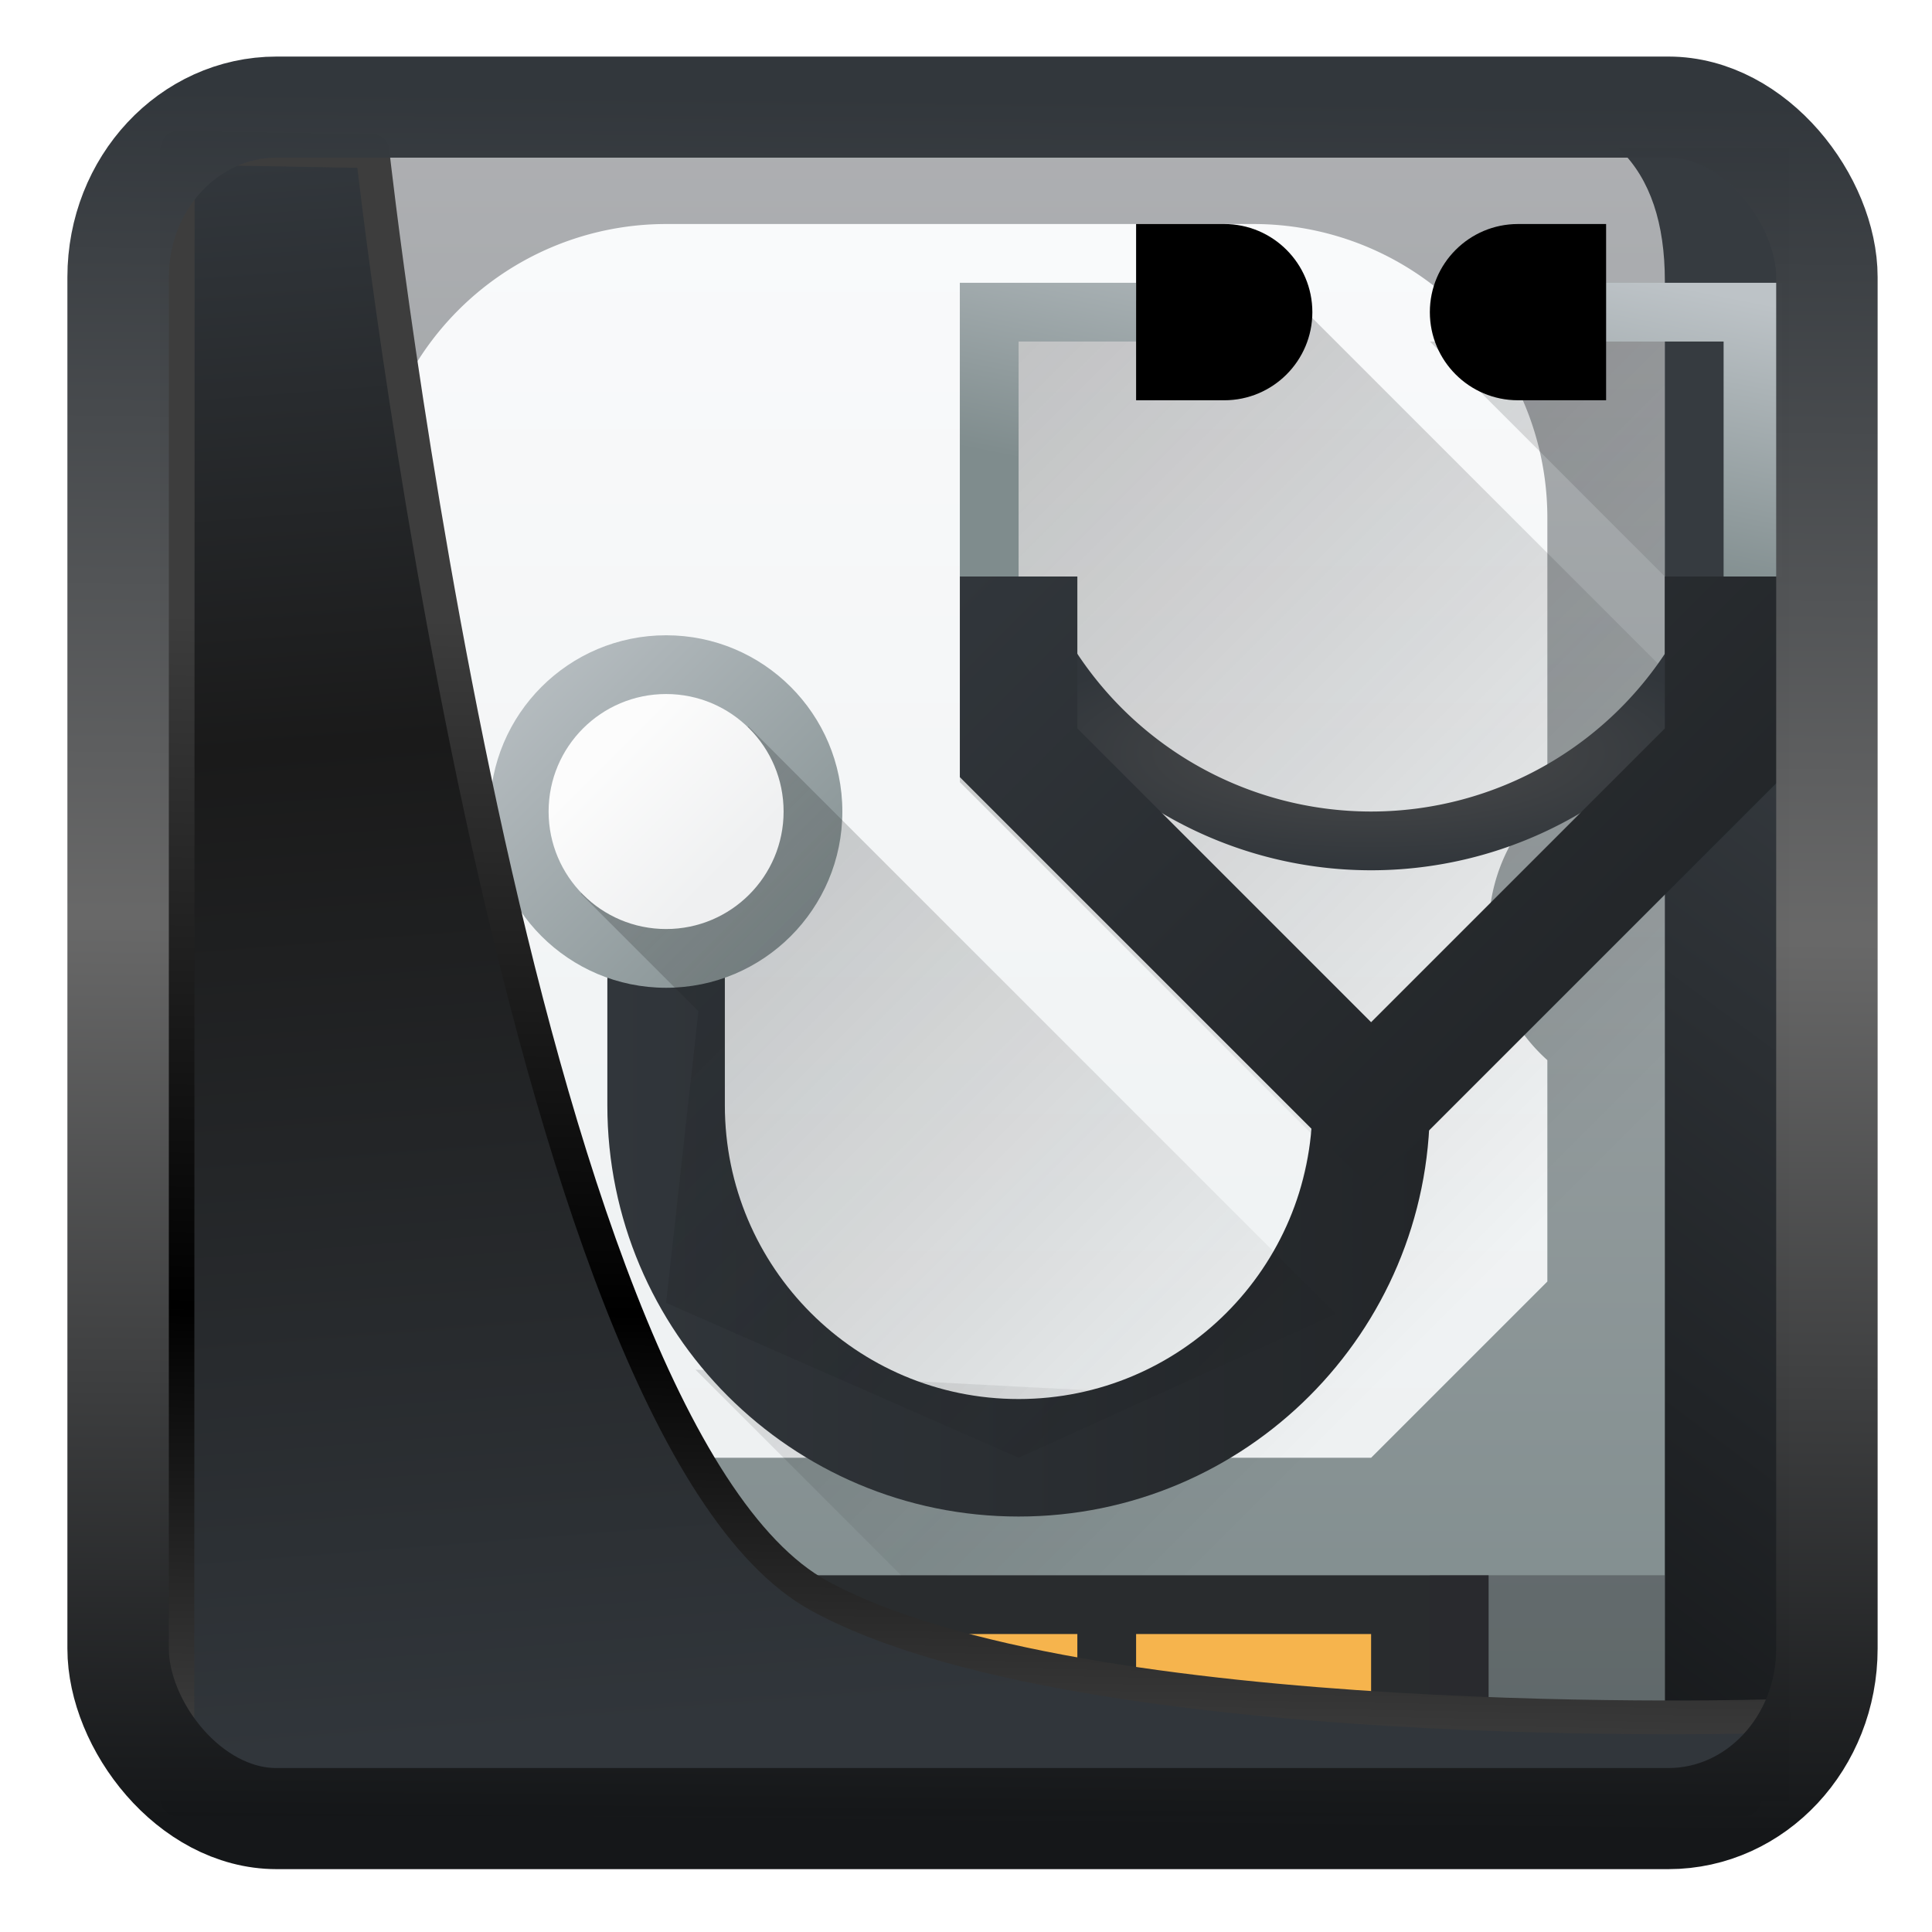 <?xml version="1.0" encoding="UTF-8" standalone="no"?>
<!-- Created with Inkscape (http://www.inkscape.org/) -->

<svg
   width="22"
   height="22"
   version="1.1"
   viewBox="0 0 22 22"
   id="svg22"
   sodipodi:docname="preferences-smart-status.svg"
   inkscape:version="1.1.2 (0a00cf5339, 2022-02-04)"
   xmlns:inkscape="http://www.inkscape.org/namespaces/inkscape"
   xmlns:sodipodi="http://sodipodi.sourceforge.net/DTD/sodipodi-0.dtd"
   xmlns:xlink="http://www.w3.org/1999/xlink"
   xmlns="http://www.w3.org/2000/svg"
   xmlns:svg="http://www.w3.org/2000/svg">
  <sodipodi:namedview
     id="namedview24"
     pagecolor="#ffffff"
     bordercolor="#666666"
     borderopacity="1.0"
     inkscape:showpageshadow="2"
     inkscape:pageopacity="0.0"
     inkscape:pagecheckerboard="0"
     inkscape:deskcolor="#d1d1d1"
     showgrid="false"
     inkscape:zoom="25.62"
     inkscape:cx="-2.0296643"
     inkscape:cy="16.783763"
     inkscape:window-width="3440"
     inkscape:window-height="1356"
     inkscape:window-x="0"
     inkscape:window-y="0"
     inkscape:window-maximized="1"
     inkscape:current-layer="svg22"
     inkscape:pageshadow="2" />
  <defs
     id="defs12">
    <linearGradient
       inkscape:collect="always"
       id="linearGradient917">
      <stop
         style="stop-color:#000000;stop-opacity:0.996"
         offset="0"
         id="stop913" />
      <stop
         style="stop-color:#353a3f;stop-opacity:0.996"
         offset="1"
         id="stop915" />
    </linearGradient>
    <linearGradient
       id="linearGradient1005-3-3"
       x1="5.253"
       x2="9.382"
       y1="15.383"
       y2="2.942"
       gradientTransform="matrix(1,0,0,1,1.632,-0.617)"
       gradientUnits="userSpaceOnUse">
      <stop
         stop-color="#fa8200"
         offset="0"
         id="stop2" />
      <stop
         stop-color="#ff9600"
         offset=".37"
         id="stop4" />
      <stop
         stop-color="#ffb400"
         offset="1"
         id="stop6" />
    </linearGradient>
    <filter
       id="filter4014"
       x="-0.062"
       y="-0.058"
       width="1.125"
       height="1.115"
       color-interpolation-filters="sRGB">
      <feGaussianBlur
         stdDeviation="1.094"
         id="feGaussianBlur9" />
    </filter>
    <linearGradient
       inkscape:collect="always"
       xlink:href="#linearGradient3487"
       id="linearGradient3403"
       gradientUnits="userSpaceOnUse"
       x1="6.949"
       y1="4.555"
       x2="11.215"
       y2="59.052" />
    <linearGradient
       id="linearGradient3487">
      <stop
         style="stop-color:#32373c;stop-opacity:1"
         offset="0"
         id="stop3481" />
      <stop
         id="stop3483"
         offset="0.368"
         style="stop-color:#1a1a1a;stop-opacity:1" />
      <stop
         style="stop-color:#31363b;stop-opacity:1"
         offset="1"
         id="stop3485" />
    </linearGradient>
    <linearGradient
       inkscape:collect="always"
       xlink:href="#linearGradient20604"
       id="linearGradient20558"
       gradientUnits="userSpaceOnUse"
       x1="25.802"
       y1="20.374"
       x2="25.111"
       y2="58.913" />
    <linearGradient
       id="linearGradient20604">
      <stop
         id="stop20598"
         offset="0"
         style="stop-color:#3d3d3d;stop-opacity:1" />
      <stop
         style="stop-color:#000000;stop-opacity:1"
         offset="0.618"
         id="stop20600" />
      <stop
         id="stop20602"
         offset="1"
         style="stop-color:#3d3d3d;stop-opacity:1" />
    </linearGradient>
    <filter
       inkscape:collect="always"
       style="color-interpolation-filters:sRGB"
       id="filter20720"
       x="-0.017"
       y="-0.016"
       width="1.034"
       height="1.033">
      <feGaussianBlur
         inkscape:collect="always"
         stdDeviation="0.147"
         id="feGaussianBlur20722" />
    </filter>
    <linearGradient
       gradientTransform="translate(0.361,-0.13)"
       xlink:href="#linearGradient4555"
       id="linearGradient4557"
       x1="43.5"
       y1="64.012"
       x2="44.142"
       y2="0.306"
       gradientUnits="userSpaceOnUse" />
    <linearGradient
       id="linearGradient4555">
      <stop
         style="stop-color:#141618;stop-opacity:1"
         offset="0"
         id="stop4551" />
      <stop
         id="stop4559"
         offset="0.518"
         style="stop-color:#686868;stop-opacity:1" />
      <stop
         style="stop-color:#31363b;stop-opacity:1"
         offset="1"
         id="stop4553" />
    </linearGradient>
    <filter
       style="color-interpolation-filters:sRGB"
       id="filter4601"
       x="-0.03"
       width="1.06"
       y="-0.03"
       height="1.06">
      <feGaussianBlur
         stdDeviation="0.015"
         id="feGaussianBlur4603" />
    </filter>
    <linearGradient
       inkscape:collect="always"
       xlink:href="#linearGradient917"
       id="linearGradient919"
       x1="7.401"
       y1="41.743"
       x2="33.063"
       y2="7.107"
       gradientUnits="userSpaceOnUse"
       gradientTransform="matrix(0.441,0,0,0.441,0.423,0.354)" />
    <linearGradient
       id="k"
       x1="388.423"
       x2="388.423"
       y1="557.798"
       y2="505.798"
       gradientTransform="matrix(0.587,0,0,0.538,-228.988,-270.353)"
       gradientUnits="userSpaceOnUse">
      <stop
         stop-color="#7f8c8d"
         offset="0"
         id="stop32" />
      <stop
         stop-color="#afb0b3"
         offset="1"
         id="stop34" />
    </linearGradient>
    <linearGradient
       id="l"
       x1="-422.447"
       x2="-411.447"
       y1="-504.204"
       y2="-493.204"
       gradientUnits="userSpaceOnUse"
       xlink:href="#j" />
    <linearGradient
       id="j">
      <stop
         stop-color="#292c2f"
         offset="0"
         id="stop27" />
      <stop
         stop-opacity="0"
         offset="1"
         id="stop29" />
    </linearGradient>
    <linearGradient
       id="m"
       x1="1.333"
       x2="1.333"
       y1="48.714"
       y2="9.714"
       gradientTransform="matrix(0.522,0,0,0.538,-1.696,-1.23)"
       gradientUnits="userSpaceOnUse">
      <stop
         stop-color="#eef1f2"
         offset="0"
         id="stop38" />
      <stop
         stop-color="#f9fafb"
         offset="1"
         id="stop40" />
    </linearGradient>
    <linearGradient
       id="a"
       x1="9"
       x2="23"
       y1="9"
       y2="23"
       gradientUnits="userSpaceOnUse"
       xlink:href="#j" />
    <linearGradient
       id="g"
       x1="9"
       x2="23"
       y1="21"
       y2="21"
       gradientUnits="userSpaceOnUse"
       xlink:href="#c" />
    <linearGradient
       id="c">
      <stop
         stop-color="#31363b"
         offset="0"
         id="stop8" />
      <stop
         stop-color="#232629"
         offset="1"
         id="stop10" />
    </linearGradient>
    <linearGradient
       id="i"
       x1="13"
       x2="7"
       y1="17"
       y2="11"
       gradientUnits="userSpaceOnUse"
       xlink:href="#b" />
    <linearGradient
       id="b">
      <stop
         stop-color="#7f8c8d"
         offset="0"
         id="stop3" />
      <stop
         stop-color="#bdc3c7"
         offset="1"
         id="stop5" />
    </linearGradient>
    <linearGradient
       id="h"
       x1="9"
       x2="11"
       y1="13"
       y2="15"
       gradientUnits="userSpaceOnUse">
      <stop
         stop-color="#fcfcfc"
         offset="0"
         id="stop21" />
      <stop
         stop-color="#eff0f1"
         offset="1"
         id="stop23" />
    </linearGradient>
    <radialGradient
       id="e"
       cx="23"
       cy="13"
       r="6.324"
       gradientTransform="matrix(1,0,0,0.316,-1,8.889)"
       gradientUnits="userSpaceOnUse">
      <stop
         stop-color="#4d4d4d"
         offset="0"
         id="stop14" />
      <stop
         stop-color="#31363b"
         offset="1"
         id="stop16" />
    </radialGradient>
    <linearGradient
       id="f"
       x1="15"
       x2="24"
       y1="10"
       y2="19"
       gradientUnits="userSpaceOnUse"
       xlink:href="#c" />
    <linearGradient
       id="d"
       x1="26"
       x2="27"
       y1="10"
       y2="5"
       gradientUnits="userSpaceOnUse"
       xlink:href="#b" />
    <linearGradient
       inkscape:collect="always"
       xlink:href="#j"
       id="linearGradient129063"
       gradientUnits="userSpaceOnUse"
       x1="9"
       y1="9"
       x2="23"
       y2="23" />
  </defs>
  <rect
     style="display:inline;fill:url(#linearGradient919);fill-opacity:1;fill-rule:evenodd;stroke:none;stroke-width:0.409;stroke-linejoin:round;stroke-miterlimit:7.8"
     id="rect1192"
     width="18.555"
     height="18.831"
     x="1.818"
     y="1.685"
     ry="0"
     inkscape:label="arriere" />
  <g
     id="g883"
     transform="matrix(0.669,0,0,0.669,0.895,-0.125)">
    <path
       d="M 3,5 C 3,3 4,2 5.941,2 H 24 c 2,0 3,1 3,2.97 V 30 H 3 Z"
       fill="url(#k)"
       id="path43"
       sodipodi:nodetypes="ccccccc"
       style="fill:url(#k)" />
    <path
       d="m 6,27 h 18 v 3 H 6 Z"
       fill="#292c2e"
       id="path45" />
    <path
       d="m 8,28 h 9 v 1 H 8 Z m 10,0 h 4 v 1 h -4 z"
       fill="#f6b44d"
       id="path47" />
    <path
       d="m 23,27 h 4 v 3 H 23 Z M 3,27 h 4 v 3 H 3 Z"
       fill="#292c2f"
       opacity="0.2"
       id="path49" />
    <path
       d="m 3,27 h 4 v 3 H 6 Z m 20,0 h 4 v 3 h -4 z"
       fill="#292c2f"
       opacity="0.2"
       id="path51" />
    <path
       d="M 23.535,5.465 27,8.928 V 30 H 13 L 5,22 Z"
       fill="url(#l)"
       opacity="0.2"
       id="path53"
       style="fill:url(#l)" />
    <path
       d="M 10,4 A 5,5 0 0 0 5,9 v 4.768 A 3,3 0 0 1 5.996,15.885 2,2 0 0 1 6,16 2,2 0 0 1 5.99,16.2 3,3 0 0 1 5.99,16.205 3,3 0 0 1 5,18.23 V 22 l 3,3 h 14 l 3,-3 V 18.232 A 3,3 0 0 1 24.004,16.115 2,2 0 0 1 24,16 2,2 0 0 1 24.01,15.795 3,3 0 0 1 25,13.77 V 9 A 5,5 0 0 0 20,4 Z"
       fill="url(#m)"
       id="path55"
       style="fill:url(#m)" />
    <path
       d="m 15,5 v 8.5 l 6,6 L 20,24 10.5,23.5 14,27 H 27 V 11.6 l -6,-6 z m 8,1 4,4 V 6 Z"
       fill="url(#a)"
       opacity="0.3"
       id="path57"
       style="fill:url(#linearGradient129063)" />
    <path
       d="m 9,19 c 0,3.866 3.134,7 7,7 3.866,0 7,-3.134 7,-7 h -2 c 0,2.761 -2.239,5 -5,5 -2.761,0 -5,-2.239 -5,-5 V 16 H 9 Z"
       fill="url(#g)"
       id="path59"
       style="fill:url(#g)" />
    <circle
       cx="10"
       cy="14"
       r="3"
       fill="url(#i)"
       stroke-width="4"
       id="circle61"
       style="fill:url(#i)" />
    <path
       d="m 21.4,22.55 -10,-10 -2.85,2.85 2,2 L 10,22.363 16,25 Z"
       fill="url(#a)"
       opacity="0.3"
       id="path63"
       style="fill:url(#a)" />
    <circle
       cx="10"
       cy="14"
       r="2"
       fill="url(#h)"
       stroke-width="2.667"
       id="circle65"
       style="fill:url(#h)" />
    <path
       d="M 15.676,11 A 7,7 0 0 0 22,15 7,7 0 0 0 28.324,11 H 27.195 A 6,6 0 0 1 22,14 6,6 0 0 1 16.805,11 Z"
       fill="url(#e)"
       id="path67"
       style="fill:url(#e)" />
    <path
       d="m 28,10 v 3 l -6,6 -6,-6 v -3"
       fill="none"
       stroke="url(#f)"
       stroke-width="2"
       id="path69"
       style="stroke:url(#f)" />
    <path
       d="M 18,5.5 H 15.5 V 10 m 13,0 V 5.5 H 26"
       fill="none"
       stroke="url(#d)"
       id="path71"
       style="stroke:url(#d)" />
    <path
       d="M 18,7 V 4 h 1.5 c 0.828,0 1.5,0.672 1.5,1.5 0,0.828 -0.672,1.5 -1.5,1.5 z"
       id="path73" />
    <path
       d="m 26,4 v 3 h -1.5 c -0.828,0 -1.5,-0.672 -1.5,-1.5 0,-0.828 0.672,-1.5 1.5,-1.5 z"
       id="path75" />
  </g>
  <path
     style="display:inline;mix-blend-mode:normal;fill:url(#linearGradient3403);fill-opacity:1;stroke:url(#linearGradient20558);stroke-width:1.162;stroke-linecap:butt;stroke-linejoin:round;stroke-miterlimit:4;stroke-dasharray:none;stroke-opacity:1;filter:url(#filter20720)"
     d="M 4.704,3.981 4.691,60.802 H 58.595 l 1.022,-2.866 c 0,0 -23.875,0.766 -32.844,-4.14 C 16.258,48.042 11.401,4.098 11.401,4.098 Z"
     id="path1686"
     sodipodi:nodetypes="ccccscc"
     transform="matrix(0.331,0,0,0.331,0.467,0.365)"
     inkscape:label="folder" />
  <rect
     style="display:inline;fill:none;fill-opacity:1;stroke:url(#linearGradient4557);stroke-width:3.714;stroke-linejoin:round;stroke-miterlimit:7.8;stroke-dasharray:none;stroke-opacity:0.995;filter:url(#filter4601)"
     id="rect4539"
     width="62.567"
     height="62.867"
     x="1.032"
     y="0.596"
     ry="6.245"
     rx="5.803"
     transform="matrix(0.311,0,0,0.31,1.024,1.035)"
     inkscape:label="contour" />
</svg>
